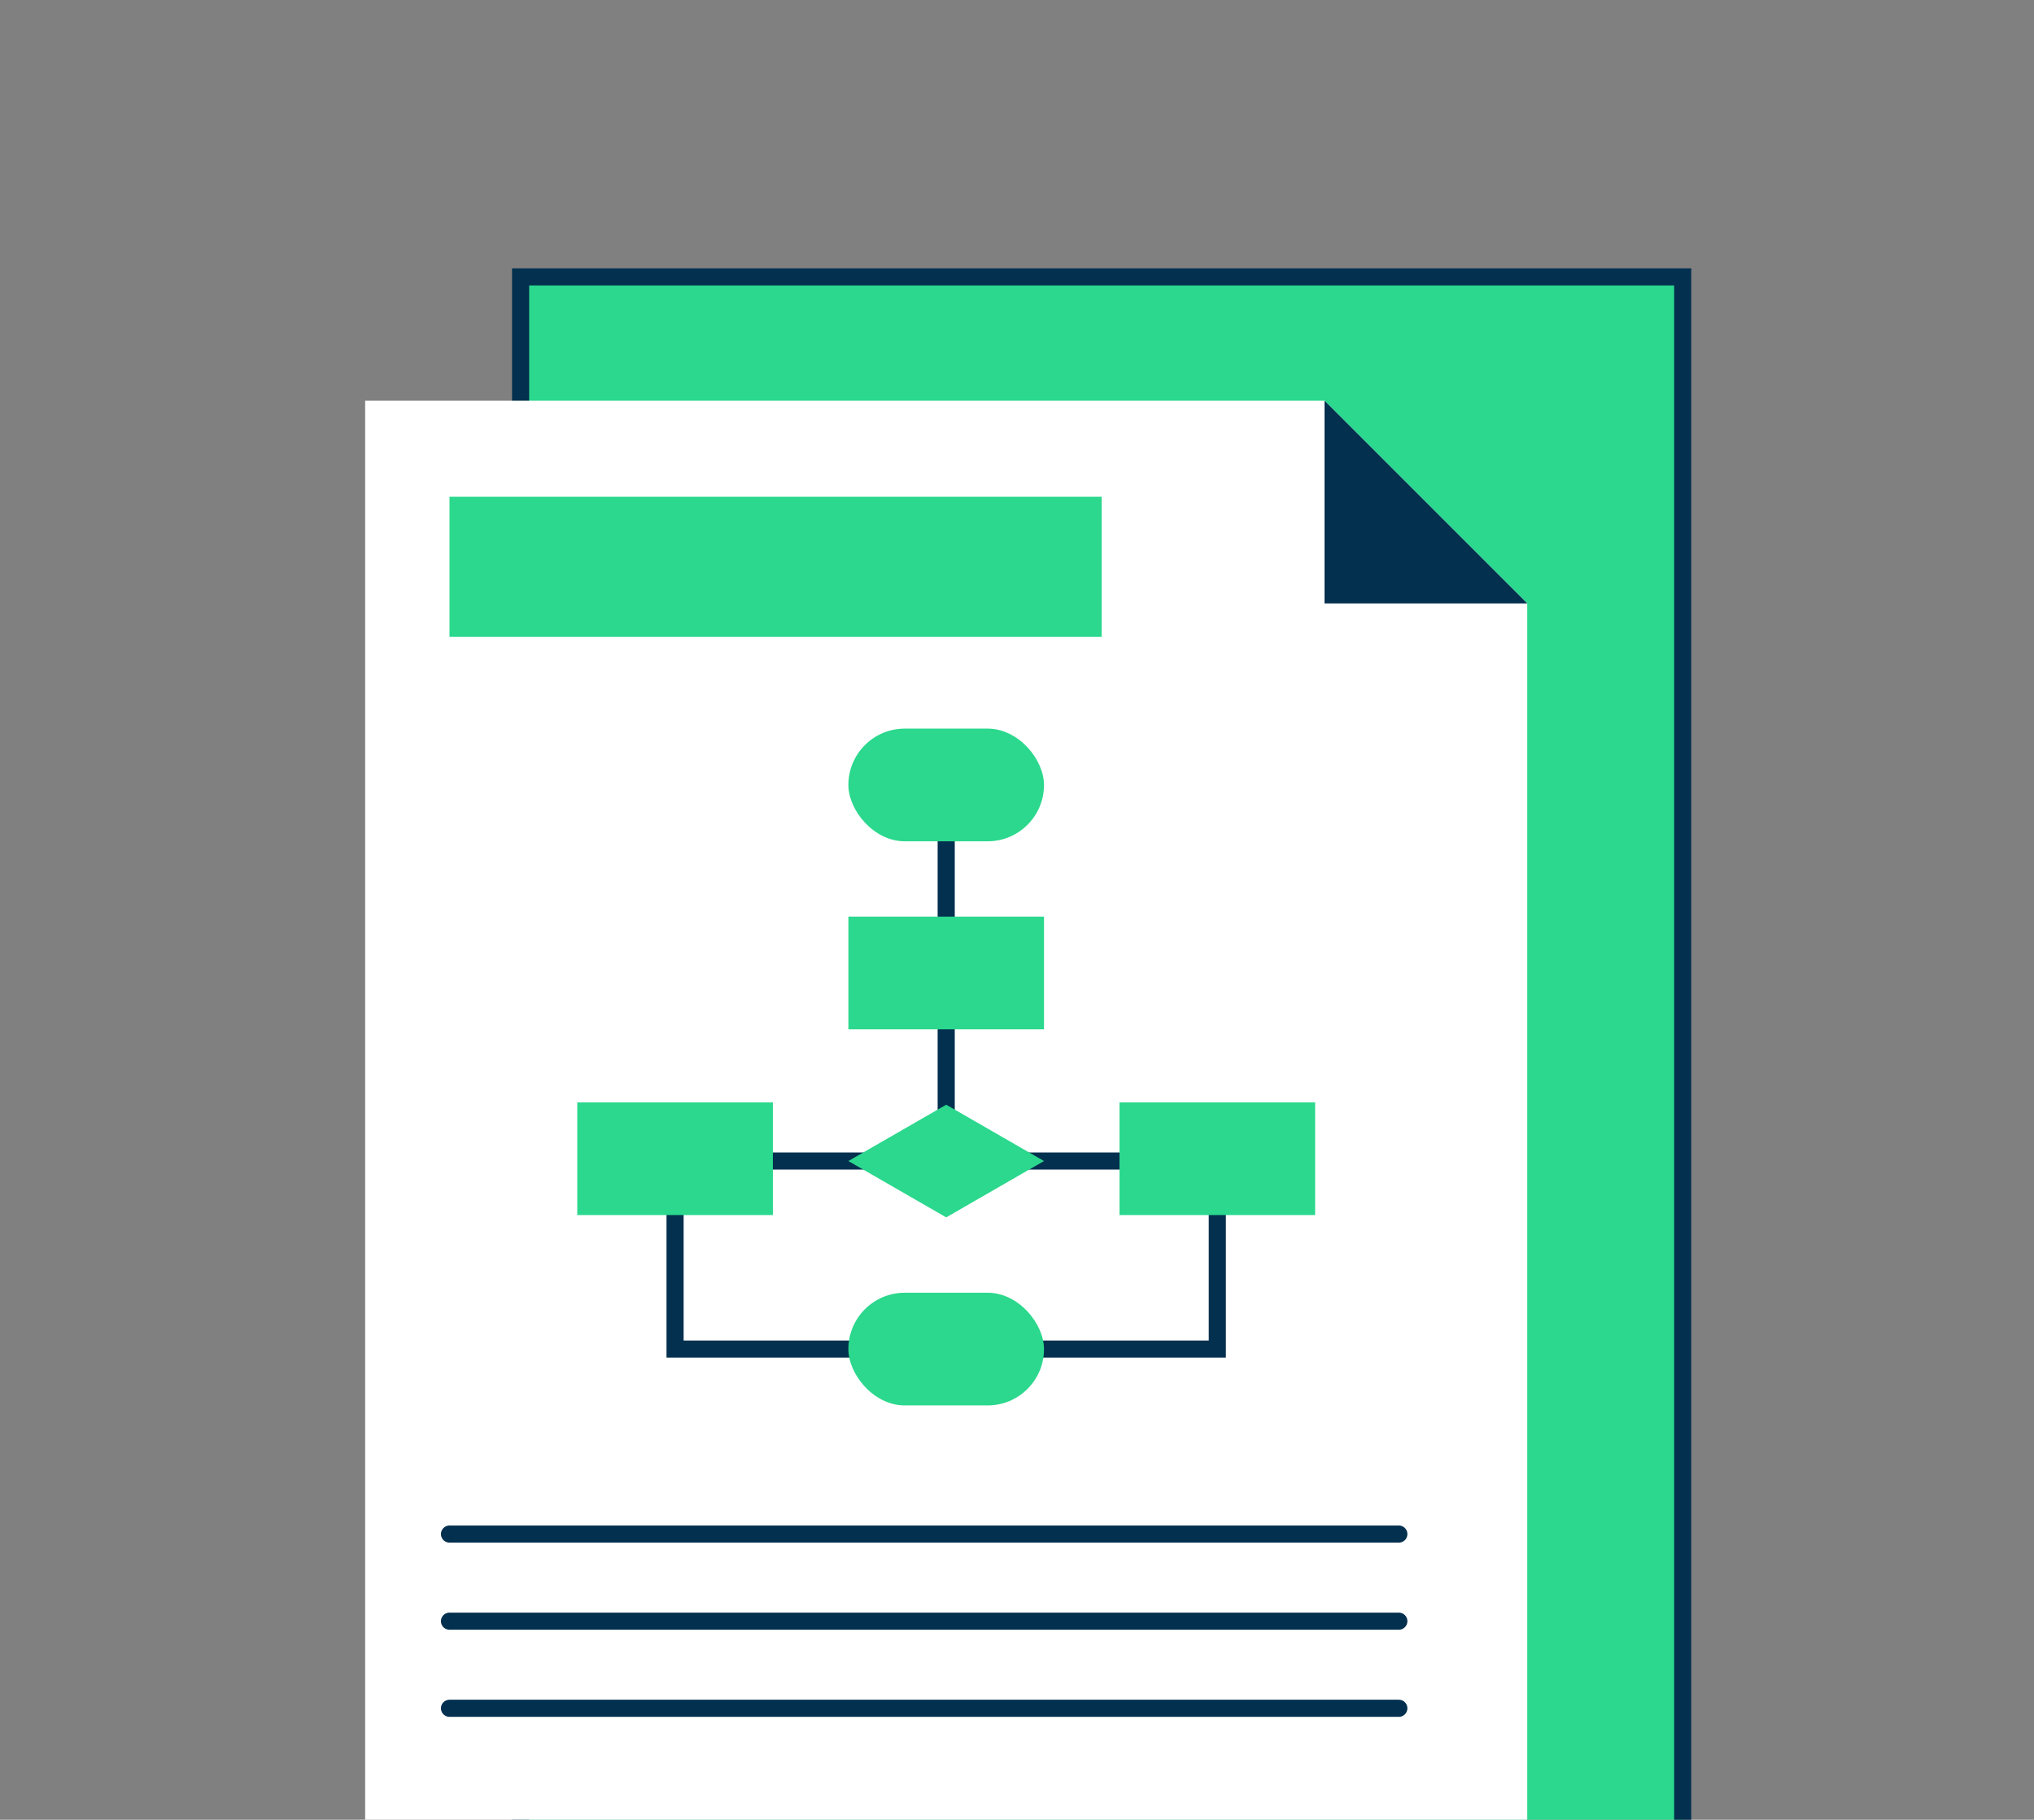 <svg xmlns="http://www.w3.org/2000/svg" viewBox="0 0 118.831 106.314"><rect x="0" y="0" width="118.831" height="106.314" fill="#808080" stroke="none"/><defs><style>.cls-1,.cls-4{fill:#2bd88d;}.cls-1,.cls-3,.cls-5{stroke:#03304f;stroke-miterlimit:10;}.cls-2,.cls-3{fill:#fff;}.cls-3,.cls-5{stroke-linecap:round;}.cls-5{fill:none;}.cls-6{fill:#03304f;}</style></defs><g id="Conteudo"><rect class="cls-1" x="30.415" y="16.179" width="67.892" height="92.454"/><polygon class="cls-2" points="89.225 115.865 21.333 115.865 21.333 23.41 77.382 23.41 89.225 35.253 89.225 115.865"/><line class="cls-3" x1="26.261" y1="89.625" x2="81.723" y2="89.625"/><line class="cls-3" x1="26.261" y1="94.714" x2="81.723" y2="94.714"/><line class="cls-3" x1="26.261" y1="99.803" x2="81.723" y2="99.803"/><line class="cls-3" x1="55.279" y1="44.737" x2="55.279" y2="67.82"/><rect class="cls-4" x="49.564" y="42.568" width="11.429" height="6.583" rx="3.292"/><rect class="cls-4" x="49.564" y="53.554" width="11.429" height="6.583"/><polyline class="cls-5" points="57.223 67.831 71.118 67.831 71.118 78.817 57.617 78.817"/><polyline class="cls-5" points="54.835 67.831 39.439 67.831 39.439 78.817 52.447 78.817"/><rect class="cls-4" x="49.564" y="75.526" width="11.429" height="6.583" rx="3.292"/><polygon class="cls-4" points="49.564 67.831 55.279 64.54 60.993 67.831 55.279 71.123 49.564 67.831"/><rect class="cls-4" x="65.404" y="64.404" width="11.429" height="6.583"/><rect class="cls-4" x="33.725" y="64.404" width="11.429" height="6.583"/><polygon class="cls-6" points="77.382 35.253 89.225 35.253 77.382 23.41 77.382 35.253"/><rect class="cls-4" x="26.261" y="29.022" width="38.1" height="8.184"/></g></svg>